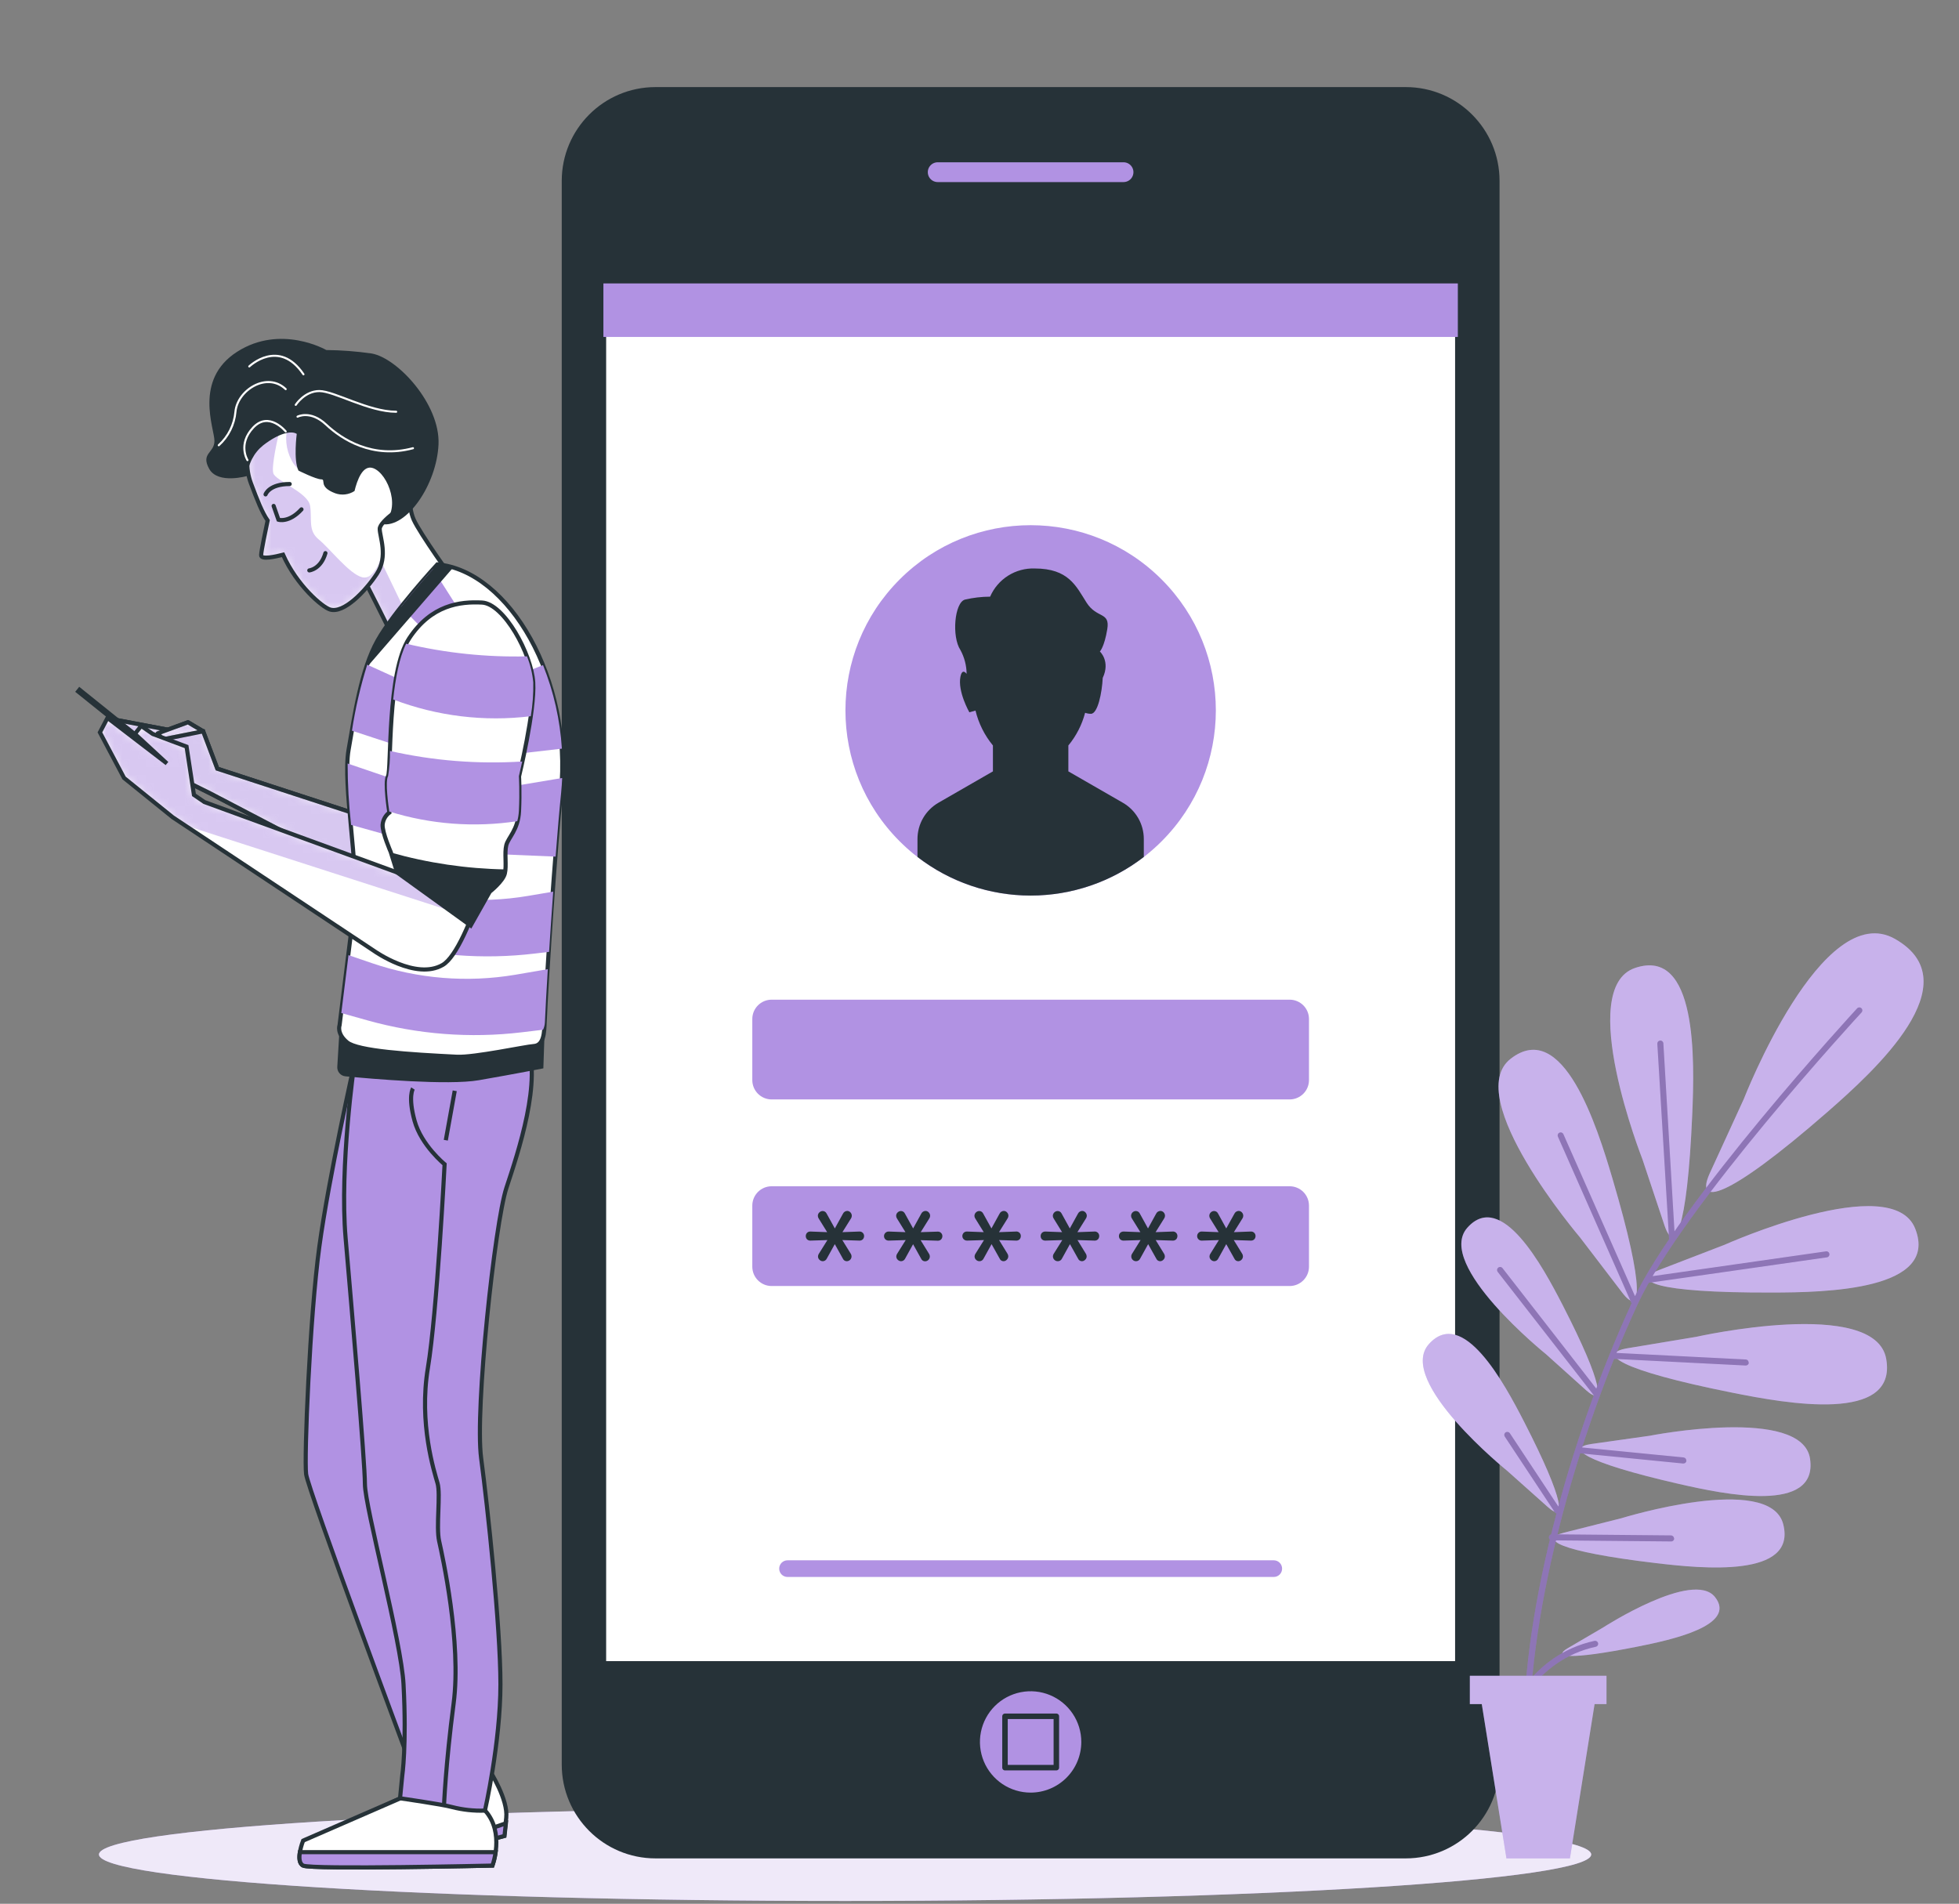 <svg width="249" height="242" viewBox="0 0 249 242" fill="none" xmlns="http://www.w3.org/2000/svg">
<rect x="0" y="0" width="249" height="242" fill="#808080" stroke="none"/>
<path d="M107.414 241.641C159.791 241.641 202.251 238.996 202.251 235.733C202.251 232.47 159.791 229.825 107.414 229.825C55.037 229.825 12.577 232.47 12.577 235.733C12.577 238.996 55.037 241.641 107.414 241.641Z" fill="#B192E3"/>
<path opacity="0.8" d="M107.414 241.641C159.791 241.641 202.251 238.996 202.251 235.733C202.251 232.47 159.791 229.825 107.414 229.825C55.037 229.825 12.577 232.47 12.577 235.733C12.577 238.996 55.037 241.641 107.414 241.641Z" fill="white"/>
<path d="M178.68 11.07H83.321C76.738 11.07 71.401 16.407 71.401 22.991V224.309C71.401 230.893 76.738 236.23 83.321 236.23H178.68C185.264 236.23 190.601 230.893 190.601 224.309V22.991C190.601 16.407 185.264 11.07 178.68 11.07Z" fill="#263238"/>
<path d="M185.3 35.795H76.695V211.505H185.3V35.795Z" fill="white" stroke="#263238" stroke-width="0.699" stroke-miterlimit="10"/>
<path d="M147.646 106.945C156.839 97.752 156.839 82.847 147.646 73.654C138.453 64.461 123.548 64.461 114.355 73.654C105.162 82.847 105.162 97.752 114.355 106.945C123.548 116.138 138.453 116.138 147.646 106.945Z" fill="#B192E3"/>
<path d="M161.906 200.456H100.101C99.962 200.457 99.824 200.43 99.695 200.377C99.567 200.325 99.45 200.247 99.351 200.149C99.252 200.051 99.174 199.934 99.121 199.806C99.067 199.678 99.04 199.54 99.04 199.401C99.039 199.261 99.066 199.123 99.119 198.994C99.172 198.864 99.25 198.747 99.349 198.648C99.447 198.55 99.565 198.472 99.694 198.419C99.823 198.365 99.961 198.339 100.101 198.339H161.906C162.046 198.339 162.183 198.367 162.312 198.42C162.44 198.474 162.557 198.552 162.655 198.651C162.753 198.749 162.83 198.866 162.883 198.995C162.936 199.124 162.963 199.262 162.962 199.401C162.962 199.681 162.851 199.949 162.653 200.147C162.455 200.345 162.186 200.456 161.906 200.456Z" fill="#B192E3"/>
<path d="M163.919 127.074H98.082C96.724 127.074 95.622 128.175 95.622 129.534V137.295C95.622 138.653 96.724 139.755 98.082 139.755H163.919C165.278 139.755 166.379 138.653 166.379 137.295V129.534C166.379 128.175 165.278 127.074 163.919 127.074Z" fill="#B192E3"/>
<path d="M163.919 150.792H98.082C96.724 150.792 95.622 151.893 95.622 153.252V161.013C95.622 162.372 96.724 163.473 98.082 163.473H163.919C165.278 163.473 166.379 162.372 166.379 161.013V153.252C166.379 151.893 165.278 150.792 163.919 150.792Z" fill="#B192E3"/>
<path d="M142.722 102.042L135.795 98.054V94.76C136.798 93.546 137.525 92.129 137.924 90.606C138.163 90.691 138.414 90.734 138.666 90.735C139.525 90.735 140.071 88.072 140.163 86.171C141.163 84.054 139.801 82.815 139.801 82.815C139.801 82.815 140.366 82.25 140.74 79.986C141.114 77.722 139.421 78.667 138.102 76.594C136.783 74.52 135.838 72.262 131.507 72.262C130.313 72.223 129.136 72.544 128.127 73.183C127.118 73.822 126.325 74.749 125.85 75.845C124.772 75.849 123.698 75.975 122.648 76.219C121.322 76.594 120.948 80.931 122.077 82.63C122.582 83.559 122.852 84.598 122.862 85.655C122.562 85.287 122.249 85.189 122.077 86.023C121.703 87.907 123.212 90.545 123.212 90.545L123.991 90.324C124.384 91.951 125.141 93.468 126.206 94.76V98.054L119.279 102.042C118.471 102.509 117.799 103.181 117.331 103.989C116.864 104.798 116.618 105.716 116.617 106.65V108.932C120.736 112.114 125.795 113.841 131.001 113.841C136.206 113.841 141.265 112.114 145.384 108.932V106.65C145.385 105.715 145.139 104.797 144.672 103.988C144.204 103.18 143.532 102.508 142.722 102.042Z" fill="#263238"/>
<path d="M104.586 160.32C104.427 160.318 104.275 160.254 104.162 160.142C104.102 160.088 104.054 160.022 104.021 159.948C103.988 159.874 103.972 159.794 103.972 159.713C103.974 159.602 104.006 159.494 104.064 159.4L105.169 157.633L103.015 157.7C102.934 157.705 102.853 157.693 102.777 157.665C102.7 157.636 102.631 157.592 102.573 157.535C102.473 157.422 102.418 157.277 102.418 157.127C102.418 156.976 102.473 156.831 102.573 156.719C102.63 156.659 102.699 156.613 102.775 156.583C102.852 156.554 102.933 156.541 103.015 156.547L105.138 156.627L104.046 154.866C103.986 154.77 103.955 154.66 103.954 154.547C103.953 154.466 103.97 154.386 104.003 154.312C104.036 154.237 104.084 154.171 104.144 154.117C104.257 154.005 104.409 153.942 104.567 153.939C104.672 153.94 104.774 153.97 104.862 154.027C104.95 154.083 105.02 154.164 105.064 154.258L106.113 156.154L107.15 154.271C107.199 154.17 107.275 154.085 107.369 154.024C107.463 153.964 107.572 153.93 107.684 153.927C107.762 153.928 107.838 153.944 107.909 153.976C107.98 154.008 108.043 154.054 108.095 154.111C108.208 154.228 108.269 154.385 108.267 154.547C108.267 154.652 108.239 154.756 108.187 154.847L107.077 156.627L109.23 156.547C109.312 156.541 109.394 156.554 109.47 156.583C109.546 156.613 109.615 156.659 109.672 156.719C109.776 156.827 109.834 156.973 109.831 157.124C109.831 157.276 109.774 157.422 109.672 157.535C109.614 157.592 109.545 157.636 109.469 157.665C109.393 157.693 109.311 157.705 109.23 157.7L107.064 157.633L108.144 159.381C108.205 159.479 108.237 159.592 108.236 159.706C108.236 159.869 108.172 160.025 108.057 160.14C107.941 160.255 107.785 160.32 107.623 160.32C107.517 160.319 107.415 160.286 107.328 160.228C107.241 160.169 107.173 160.086 107.132 159.989L106.107 158.148L105.089 159.989C105.044 160.085 104.973 160.167 104.884 160.225C104.795 160.284 104.692 160.316 104.586 160.32Z" fill="#263238"/>
<path d="M114.537 160.32C114.378 160.318 114.226 160.254 114.114 160.142C114.053 160.088 114.005 160.022 113.972 159.948C113.94 159.874 113.923 159.794 113.923 159.713C113.925 159.602 113.957 159.494 114.015 159.4L115.12 157.633L112.972 157.7C112.891 157.704 112.809 157.691 112.732 157.663C112.655 157.634 112.584 157.591 112.525 157.535C112.443 157.451 112.389 157.344 112.369 157.229C112.349 157.113 112.364 156.995 112.412 156.888C112.461 156.782 112.54 156.692 112.64 156.631C112.74 156.57 112.856 156.541 112.972 156.547L115.089 156.627L113.997 154.866C113.938 154.77 113.906 154.66 113.905 154.547C113.904 154.466 113.921 154.386 113.954 154.312C113.987 154.237 114.035 154.171 114.095 154.117C114.208 154.005 114.36 153.942 114.519 153.939C114.623 153.94 114.725 153.97 114.813 154.027C114.901 154.083 114.971 154.164 115.016 154.258L116.065 156.154L117.101 154.271C117.151 154.17 117.226 154.085 117.32 154.024C117.415 153.964 117.523 153.93 117.635 153.927C117.713 153.927 117.79 153.943 117.861 153.975C117.931 154.007 117.995 154.053 118.046 154.111C118.103 154.168 118.148 154.236 118.179 154.311C118.209 154.386 118.225 154.466 118.224 154.547C118.222 154.653 118.192 154.756 118.138 154.847L117.028 156.627L119.187 156.559C119.268 156.554 119.349 156.566 119.425 156.596C119.5 156.626 119.568 156.672 119.623 156.731C119.728 156.839 119.785 156.985 119.783 157.136C119.782 157.288 119.725 157.434 119.623 157.547C119.566 157.604 119.498 157.648 119.423 157.677C119.348 157.705 119.268 157.717 119.187 157.712L117.016 157.645L118.095 159.394C118.156 159.491 118.188 159.604 118.187 159.719C118.187 159.881 118.123 160.037 118.008 160.153C117.893 160.268 117.737 160.332 117.574 160.332C117.469 160.331 117.366 160.299 117.279 160.24C117.192 160.181 117.124 160.098 117.083 160.001L116.058 158.16L115.04 160.001C114.993 160.095 114.922 160.174 114.833 160.23C114.744 160.287 114.642 160.318 114.537 160.32Z" fill="#263238"/>
<path d="M124.494 160.32C124.333 160.319 124.179 160.255 124.065 160.142C124.004 160.088 123.956 160.022 123.924 159.948C123.891 159.874 123.874 159.794 123.875 159.713C123.877 159.602 123.908 159.494 123.967 159.4L125.071 157.633L122.924 157.7C122.808 157.705 122.694 157.675 122.595 157.614C122.497 157.554 122.418 157.465 122.37 157.36C122.322 157.254 122.307 157.137 122.325 157.023C122.344 156.909 122.397 156.803 122.476 156.719C122.534 156.66 122.604 156.614 122.681 156.584C122.758 156.554 122.841 156.542 122.924 156.547L125.04 156.627L123.948 154.866C123.889 154.77 123.857 154.66 123.856 154.547C123.858 154.466 123.876 154.387 123.909 154.313C123.941 154.239 123.988 154.173 124.046 154.117C124.161 154.004 124.315 153.94 124.476 153.939C124.579 153.941 124.68 153.972 124.767 154.029C124.854 154.085 124.923 154.165 124.967 154.258L126.016 156.154L127.053 154.271C127.102 154.17 127.178 154.085 127.272 154.024C127.366 153.964 127.475 153.93 127.586 153.927C127.664 153.927 127.741 153.943 127.812 153.975C127.883 154.007 127.946 154.053 127.997 154.111C128.054 154.168 128.099 154.236 128.13 154.311C128.16 154.386 128.176 154.466 128.175 154.547C128.173 154.653 128.144 154.756 128.09 154.847L126.979 156.627L129.139 156.547C129.218 156.539 129.298 156.548 129.374 156.574C129.449 156.599 129.518 156.641 129.577 156.696C129.635 156.75 129.681 156.817 129.711 156.89C129.741 156.964 129.755 157.044 129.752 157.124C129.753 157.275 129.699 157.421 129.599 157.535C129.541 157.592 129.472 157.636 129.396 157.665C129.319 157.693 129.238 157.705 129.157 157.7L126.991 157.633L128.065 159.381C128.125 159.479 128.157 159.592 128.157 159.706C128.155 159.787 128.137 159.866 128.105 159.94C128.072 160.014 128.025 160.08 127.967 160.136C127.913 160.193 127.849 160.239 127.777 160.271C127.705 160.303 127.628 160.319 127.55 160.32C127.445 160.318 127.344 160.286 127.258 160.227C127.171 160.168 127.104 160.085 127.065 159.989L126.034 158.148L125.016 159.989C124.97 160.088 124.896 160.172 124.804 160.231C124.711 160.29 124.604 160.321 124.494 160.32Z" fill="#263238"/>
<path d="M134.446 160.32C134.285 160.319 134.13 160.255 134.016 160.142C133.9 160.029 133.834 159.874 133.832 159.713C133.83 159.602 133.86 159.494 133.918 159.4L135.022 157.633L132.875 157.7C132.793 157.704 132.711 157.691 132.634 157.663C132.557 157.634 132.487 157.591 132.427 157.535C132.327 157.422 132.272 157.277 132.272 157.127C132.272 156.976 132.327 156.831 132.427 156.719C132.486 156.661 132.557 156.617 132.633 156.587C132.71 156.558 132.793 156.544 132.875 156.547L134.998 156.627L133.912 154.866C133.852 154.77 133.82 154.66 133.82 154.547C133.822 154.466 133.839 154.387 133.872 154.313C133.905 154.239 133.952 154.173 134.01 154.117C134.124 154.004 134.278 153.94 134.439 153.939C134.544 153.94 134.646 153.97 134.734 154.027C134.822 154.083 134.892 154.164 134.936 154.258L135.979 156.154L137.016 154.271C137.065 154.17 137.141 154.085 137.235 154.024C137.329 153.964 137.438 153.93 137.55 153.927C137.628 153.927 137.704 153.943 137.775 153.975C137.846 154.007 137.909 154.053 137.961 154.111C138.018 154.168 138.063 154.236 138.093 154.311C138.124 154.386 138.139 154.466 138.139 154.547C138.137 154.653 138.107 154.756 138.053 154.847L136.943 156.627L139.102 156.547C139.181 156.539 139.262 156.548 139.337 156.574C139.413 156.599 139.482 156.641 139.54 156.696C139.598 156.75 139.644 156.817 139.674 156.89C139.705 156.964 139.719 157.044 139.716 157.124C139.717 157.275 139.662 157.421 139.562 157.535C139.504 157.592 139.435 157.636 139.359 157.665C139.283 157.693 139.202 157.705 139.12 157.7L136.955 157.633L138.028 159.381C138.089 159.479 138.121 159.592 138.12 159.706C138.121 159.787 138.104 159.868 138.072 159.942C138.039 160.016 137.991 160.082 137.93 160.136C137.877 160.193 137.812 160.239 137.741 160.271C137.669 160.303 137.591 160.319 137.513 160.32C137.409 160.318 137.307 160.286 137.221 160.227C137.135 160.168 137.068 160.085 137.028 159.989L135.998 158.148L134.979 159.989C134.932 160.09 134.857 160.175 134.762 160.234C134.667 160.293 134.557 160.323 134.446 160.32Z" fill="#263238"/>
<path d="M144.397 160.32C144.236 160.319 144.082 160.255 143.967 160.142C143.872 160.046 143.812 159.921 143.795 159.786C143.778 159.652 143.807 159.516 143.875 159.4L144.973 157.633L142.826 157.7C142.744 157.704 142.662 157.691 142.585 157.663C142.509 157.634 142.438 157.591 142.378 157.535C142.278 157.422 142.223 157.277 142.223 157.127C142.223 156.976 142.278 156.831 142.378 156.719C142.438 156.661 142.508 156.617 142.585 156.587C142.662 156.558 142.744 156.544 142.826 156.547L144.949 156.627L143.857 154.866C143.797 154.77 143.766 154.66 143.765 154.547C143.767 154.385 143.833 154.231 143.949 154.117C144.063 154.004 144.217 153.94 144.378 153.939C144.483 153.94 144.585 153.97 144.673 154.027C144.761 154.083 144.831 154.164 144.875 154.258L145.918 156.154L146.955 154.271C147.004 154.17 147.08 154.085 147.174 154.024C147.268 153.964 147.377 153.93 147.489 153.927C147.567 153.927 147.645 153.943 147.717 153.975C147.789 154.006 147.853 154.053 147.906 154.111C148.019 154.228 148.08 154.385 148.078 154.547C148.076 154.653 148.046 154.756 147.992 154.847L146.881 156.627L149.041 156.547C149.12 156.539 149.201 156.548 149.276 156.574C149.352 156.599 149.421 156.641 149.479 156.696C149.537 156.75 149.583 156.817 149.613 156.891C149.643 156.964 149.658 157.044 149.655 157.124C149.656 157.275 149.601 157.421 149.501 157.535C149.443 157.592 149.374 157.636 149.298 157.665C149.222 157.693 149.141 157.705 149.059 157.7L146.894 157.633L147.967 159.381C148.028 159.479 148.06 159.592 148.059 159.706C148.06 159.787 148.043 159.868 148.011 159.942C147.978 160.016 147.93 160.082 147.869 160.136C147.816 160.193 147.751 160.239 147.68 160.271C147.608 160.303 147.53 160.319 147.452 160.32C147.348 160.318 147.246 160.286 147.16 160.227C147.074 160.168 147.007 160.085 146.967 159.989L145.937 158.148L144.918 159.989C144.872 160.088 144.799 160.172 144.706 160.231C144.614 160.29 144.506 160.321 144.397 160.32Z" fill="#263238"/>
<path d="M154.348 160.32C154.189 160.318 154.037 160.254 153.925 160.142C153.864 160.088 153.816 160.022 153.783 159.948C153.75 159.874 153.734 159.794 153.734 159.713C153.736 159.602 153.768 159.494 153.826 159.4L154.925 157.633L152.777 157.7C152.698 157.706 152.619 157.696 152.544 157.669C152.47 157.643 152.401 157.601 152.344 157.547C152.286 157.493 152.24 157.427 152.209 157.354C152.178 157.281 152.163 157.203 152.164 157.124C152.163 157.048 152.178 156.974 152.206 156.905C152.235 156.835 152.277 156.772 152.329 156.719C152.386 156.659 152.455 156.613 152.531 156.583C152.608 156.554 152.689 156.541 152.771 156.547L154.894 156.627L153.802 154.866C153.742 154.77 153.711 154.66 153.71 154.547C153.712 154.385 153.778 154.231 153.894 154.117C154.008 154.004 154.162 153.94 154.323 153.939C154.428 153.94 154.53 153.97 154.618 154.027C154.706 154.083 154.776 154.164 154.82 154.258L155.863 156.154L156.906 154.271C156.955 154.171 157.03 154.087 157.123 154.026C157.216 153.966 157.323 153.931 157.434 153.927C157.512 153.927 157.59 153.943 157.662 153.975C157.734 154.006 157.798 154.053 157.851 154.111C157.964 154.228 158.025 154.385 158.023 154.547C158.023 154.652 157.995 154.756 157.943 154.847L156.833 156.627L158.986 156.547C159.068 156.541 159.15 156.554 159.226 156.583C159.302 156.613 159.371 156.659 159.428 156.719C159.532 156.827 159.59 156.973 159.587 157.124C159.587 157.276 159.53 157.422 159.428 157.535C159.37 157.592 159.301 157.636 159.225 157.665C159.149 157.693 159.067 157.705 158.986 157.7L156.82 157.633L157.894 159.381C157.955 159.479 157.986 159.592 157.986 159.706C157.984 159.868 157.918 160.023 157.802 160.136C157.69 160.25 157.538 160.316 157.379 160.32C157.274 160.318 157.173 160.286 157.087 160.227C157.001 160.168 156.934 160.085 156.894 159.989L155.863 158.148L154.845 159.989C154.801 160.084 154.731 160.166 154.643 160.225C154.555 160.283 154.453 160.316 154.348 160.32Z" fill="#263238"/>
<g style="mix-blend-mode:multiply">
<path d="M185.3 36.028H76.695V42.832H185.3V36.028Z" fill="#B192E3"/>
</g>
<path d="M142.808 23.494H119.187C118.761 23.494 118.352 23.325 118.051 23.023C117.749 22.722 117.58 22.313 117.58 21.886C117.58 21.46 117.749 21.051 118.051 20.75C118.352 20.448 118.761 20.279 119.187 20.279H142.808C143.234 20.279 143.643 20.448 143.944 20.75C144.246 21.051 144.415 21.46 144.415 21.886C144.415 22.313 144.246 22.722 143.944 23.023C143.643 23.325 143.234 23.494 142.808 23.494Z" fill="#B192E3" stroke="#263238" stroke-width="0.699" stroke-linecap="round" stroke-linejoin="round"/>
<path d="M137.439 221.432C137.441 220.157 137.064 218.911 136.356 217.851C135.649 216.791 134.643 215.964 133.466 215.476C132.288 214.987 130.992 214.859 129.742 215.108C128.492 215.356 127.344 215.97 126.442 216.871C125.541 217.772 124.928 218.921 124.679 220.171C124.431 221.421 124.559 222.717 125.047 223.894C125.536 225.071 126.362 226.077 127.422 226.785C128.483 227.492 129.729 227.869 131.004 227.868C132.71 227.866 134.346 227.188 135.553 225.981C136.759 224.775 137.438 223.138 137.439 221.432Z" fill="#B192E3"/>
<path d="M134.268 218.168H127.74V224.696H134.268V218.168Z" fill="#B192E3" stroke="#263238" stroke-width="0.699" stroke-linecap="round" stroke-linejoin="round"/>
<path d="M208.761 147.356C208.761 147.356 200.208 125.626 207.822 123.043C215.748 120.349 215.399 134.699 215.092 141.694C214.448 156.639 212.797 159.418 211.564 155.768L208.761 147.356ZM206.19 164.308C208.54 167.375 209.202 164.197 204.963 149.847C202.975 143.098 198.656 129.448 192.03 134.571C185.668 139.479 200.809 157.271 200.809 157.271L206.19 164.308ZM201.65 176.762C203.889 178.75 203.932 176.241 198.613 165.878C196.116 161.025 190.834 151.203 186.508 156.062C182.355 160.749 196.509 172.142 196.509 172.142L201.65 176.762ZM196.742 191.572C198.981 193.566 199.024 191.051 193.705 180.695C191.208 175.842 185.926 166.013 181.6 170.878C177.471 175.578 191.582 186.971 191.582 186.971L196.742 191.572ZM210.914 161.424C207.331 162.823 210.178 164.345 225.141 164.302C232.16 164.302 246.492 163.983 243.436 156.185C240.51 148.694 219.196 158.234 219.196 158.234L210.914 161.424ZM206.834 171.388C203.043 172.044 205.533 174.106 220.209 177.038C227.086 178.419 241.191 180.965 239.749 172.744C238.369 164.817 215.583 169.934 215.583 169.934L206.834 171.388ZM202.27 183.554C199.042 184.02 201.104 185.818 213.442 188.64C219.227 189.965 231.099 192.45 230.068 185.437C229.086 178.688 209.699 182.505 209.699 182.505L202.27 183.554ZM198.803 194.824C195.644 195.628 197.883 197.198 210.46 198.695C216.35 199.395 228.418 200.609 226.657 193.744C224.957 187.155 206.086 192.99 206.086 192.99L198.803 194.824ZM217.295 149.197C215.454 153.32 219.276 152.694 232.27 141.356C238.356 136.037 250.565 124.908 240.896 119.368C231.614 114.042 221.632 139.736 221.632 139.736L217.295 149.197ZM199.282 209.505C197.337 210.64 199.245 211.082 208.165 209.303C212.35 208.475 220.859 206.634 217.982 203.002C215.196 199.505 203.785 206.867 203.785 206.867L199.282 209.505Z" fill="#B192E3"/>
<path opacity="0.3" d="M208.761 147.356C208.761 147.356 200.208 125.626 207.822 123.043C215.748 120.349 215.399 134.699 215.092 141.694C214.448 156.639 212.797 159.418 211.564 155.768L208.761 147.356ZM206.19 164.308C208.54 167.375 209.202 164.197 204.963 149.847C202.975 143.098 198.656 129.448 192.03 134.571C185.668 139.479 200.809 157.271 200.809 157.271L206.19 164.308ZM201.65 176.762C203.889 178.75 203.932 176.241 198.613 165.878C196.116 161.025 190.834 151.203 186.508 156.062C182.355 160.749 196.509 172.142 196.509 172.142L201.65 176.762ZM196.742 191.572C198.981 193.566 199.024 191.051 193.705 180.695C191.208 175.842 185.926 166.013 181.6 170.878C177.471 175.578 191.582 186.971 191.582 186.971L196.742 191.572ZM210.914 161.424C207.331 162.823 210.178 164.345 225.141 164.302C232.16 164.302 246.492 163.983 243.436 156.185C240.51 148.694 219.196 158.234 219.196 158.234L210.914 161.424ZM206.834 171.388C203.043 172.044 205.533 174.106 220.209 177.038C227.086 178.419 241.191 180.965 239.749 172.744C238.369 164.817 215.583 169.934 215.583 169.934L206.834 171.388ZM202.27 183.554C199.042 184.02 201.104 185.818 213.442 188.64C219.227 189.965 231.099 192.45 230.068 185.437C229.086 178.688 209.699 182.505 209.699 182.505L202.27 183.554ZM198.803 194.824C195.644 195.628 197.883 197.198 210.46 198.695C216.35 199.395 228.418 200.609 226.657 193.744C224.957 187.155 206.086 192.99 206.086 192.99L198.803 194.824ZM217.295 149.197C215.454 153.32 219.276 152.694 232.27 141.356C238.356 136.037 250.565 124.908 240.896 119.368C231.614 114.042 221.632 139.736 221.632 139.736L217.295 149.197ZM199.282 209.505C197.337 210.64 199.245 211.082 208.165 209.303C212.35 208.475 220.859 206.634 217.982 203.002C215.196 199.505 203.785 206.867 203.785 206.867L199.282 209.505Z" fill="white"/>
<path d="M212.534 157.473L211.043 132.669L212.534 157.473ZM207.816 165.657L198.392 144.326L207.816 165.657ZM232.135 159.455L209.552 162.694L232.135 159.455ZM202.932 177.155L190.705 161.467L202.932 177.155ZM205.079 172.345L221.927 173.191L205.079 172.345ZM201.092 184.376L213.975 185.652L201.092 184.376ZM197.981 192.02L191.582 182.394L197.981 192.02ZM197.245 195.419L212.393 195.56L197.245 195.419ZM194.177 223.837C194.279 223.829 194.373 223.782 194.44 223.705C194.506 223.628 194.54 223.528 194.533 223.426C193.57 208.959 199.165 185.265 208.141 165.817C213.877 153.387 236.363 128.957 236.602 128.712C236.674 128.639 236.715 128.541 236.715 128.439C236.715 128.336 236.674 128.238 236.602 128.166C236.567 128.13 236.524 128.102 236.478 128.082C236.432 128.063 236.382 128.053 236.332 128.053C236.282 128.053 236.232 128.063 236.186 128.082C236.139 128.102 236.097 128.13 236.062 128.166C235.835 128.411 213.258 152.933 207.472 165.473C198.331 185.394 192.809 208.659 193.791 223.475C193.798 223.573 193.842 223.664 193.914 223.731C193.985 223.798 194.079 223.836 194.177 223.837ZM212.528 157.854C212.629 157.847 212.724 157.801 212.792 157.725C212.859 157.65 212.895 157.55 212.89 157.449L211.423 132.632C211.421 132.581 211.409 132.532 211.387 132.486C211.365 132.441 211.334 132.4 211.297 132.366C211.259 132.332 211.215 132.306 211.167 132.29C211.119 132.273 211.069 132.267 211.018 132.27C210.917 132.276 210.822 132.322 210.754 132.398C210.686 132.474 210.651 132.573 210.656 132.675L212.147 157.479C212.152 157.577 212.194 157.669 212.265 157.736C212.336 157.804 212.43 157.841 212.528 157.841V157.854ZM207.951 166.007C208.043 165.966 208.115 165.89 208.151 165.796C208.188 165.702 208.186 165.597 208.147 165.504L198.717 144.172C198.677 144.079 198.601 144.007 198.506 143.97C198.412 143.933 198.307 143.935 198.214 143.976C198.122 144.017 198.049 144.092 198.012 144.187C197.975 144.281 197.977 144.386 198.018 144.479L207.442 165.811C207.471 165.879 207.52 165.938 207.582 165.979C207.644 166.02 207.717 166.043 207.791 166.044C207.855 166.047 207.918 166.035 207.975 166.007H207.951ZM209.583 163.062L232.154 159.835C232.208 159.834 232.262 159.821 232.311 159.798C232.361 159.775 232.404 159.741 232.44 159.7C232.475 159.658 232.501 159.61 232.517 159.558C232.532 159.505 232.536 159.45 232.529 159.396C232.521 159.342 232.503 159.29 232.474 159.244C232.445 159.198 232.407 159.158 232.361 159.128C232.316 159.098 232.265 159.077 232.211 159.068C232.157 159.059 232.102 159.061 232.05 159.074L209.478 162.302C209.378 162.308 209.283 162.354 209.217 162.43C209.15 162.506 209.116 162.606 209.123 162.706C209.129 162.807 209.175 162.901 209.251 162.968C209.327 163.035 209.427 163.069 209.527 163.062H209.583ZM203.147 177.461C203.227 177.399 203.279 177.307 203.292 177.205C203.304 177.104 203.277 177.002 203.214 176.922L190.981 161.203C190.918 161.122 190.826 161.069 190.724 161.056C190.622 161.042 190.519 161.07 190.438 161.133C190.357 161.195 190.303 161.288 190.29 161.39C190.277 161.491 190.305 161.594 190.367 161.676L202.625 177.419C202.661 177.464 202.707 177.501 202.759 177.527C202.811 177.553 202.868 177.566 202.926 177.566C203.018 177.561 203.105 177.524 203.171 177.461H203.147ZM222.264 173.21C222.267 173.108 222.231 173.01 222.162 172.935C222.093 172.86 221.997 172.816 221.896 172.811L205.079 171.958C204.985 171.965 204.896 172.006 204.83 172.073C204.764 172.141 204.724 172.231 204.72 172.325C204.715 172.42 204.746 172.513 204.805 172.587C204.865 172.66 204.949 172.71 205.043 172.725L221.89 173.578C221.991 173.581 222.09 173.545 222.165 173.476C222.239 173.407 222.284 173.311 222.289 173.21H222.264ZM214.331 185.689C214.337 185.638 214.333 185.587 214.319 185.538C214.305 185.489 214.281 185.444 214.249 185.405C214.217 185.365 214.177 185.332 214.132 185.309C214.088 185.285 214.038 185.27 213.988 185.265L201.104 183.995C201.054 183.99 201.003 183.995 200.955 184.01C200.907 184.024 200.862 184.048 200.824 184.08C200.785 184.112 200.753 184.151 200.729 184.196C200.706 184.24 200.691 184.289 200.687 184.339C200.678 184.44 200.709 184.54 200.773 184.618C200.838 184.696 200.93 184.745 201.03 184.756L213.914 186.032H213.951C214.05 186.039 214.148 186.007 214.223 185.943C214.299 185.879 214.346 185.787 214.356 185.689H214.331ZM198.165 192.339C198.25 192.283 198.31 192.195 198.33 192.095C198.351 191.995 198.331 191.891 198.276 191.805L191.907 182.179C191.849 182.096 191.761 182.039 191.661 182.02C191.562 182 191.459 182.02 191.374 182.075C191.288 182.131 191.229 182.219 191.208 182.319C191.188 182.419 191.207 182.523 191.263 182.609L197.631 192.235C197.668 192.288 197.716 192.331 197.773 192.361C197.83 192.39 197.893 192.406 197.957 192.407C198.04 192.411 198.122 192.387 198.19 192.339H198.165ZM212.779 195.56C212.778 195.459 212.737 195.363 212.666 195.291C212.596 195.219 212.5 195.177 212.399 195.174L197.251 195.033C197.15 195.033 197.053 195.073 196.982 195.144C196.911 195.215 196.871 195.312 196.871 195.413C196.869 195.464 196.878 195.514 196.896 195.561C196.915 195.609 196.942 195.652 196.978 195.688C197.014 195.724 197.056 195.752 197.103 195.772C197.15 195.791 197.2 195.8 197.251 195.799L212.399 195.941C212.45 195.943 212.502 195.935 212.551 195.917C212.599 195.899 212.644 195.872 212.682 195.836C212.72 195.801 212.75 195.758 212.771 195.711C212.792 195.663 212.803 195.612 212.804 195.56H212.779ZM192.453 218.211C192.484 218.144 195.067 211.027 202.834 209.327C202.934 209.305 203.021 209.245 203.076 209.158C203.132 209.072 203.15 208.967 203.129 208.867C203.104 208.769 203.042 208.684 202.956 208.631C202.871 208.577 202.767 208.558 202.668 208.579C194.478 210.37 191.76 217.886 191.729 217.96C191.698 218.056 191.705 218.162 191.75 218.253C191.794 218.345 191.873 218.416 191.969 218.45H192.091C192.173 218.457 192.255 218.438 192.324 218.395C192.394 218.352 192.448 218.287 192.478 218.211H192.453ZM194.177 223.837C194.279 223.829 194.373 223.782 194.44 223.705C194.506 223.628 194.54 223.528 194.533 223.426C193.57 208.959 199.165 185.265 208.141 165.817C213.877 153.387 236.363 128.957 236.602 128.712C236.674 128.639 236.715 128.541 236.715 128.439C236.715 128.336 236.674 128.238 236.602 128.166C236.567 128.13 236.524 128.102 236.478 128.082C236.432 128.063 236.382 128.053 236.332 128.053C236.282 128.053 236.232 128.063 236.186 128.082C236.139 128.102 236.097 128.13 236.062 128.166C235.835 128.411 213.258 152.933 207.472 165.473C198.331 185.394 192.809 208.659 193.791 223.475C193.798 223.573 193.842 223.664 193.914 223.731C193.985 223.798 194.079 223.836 194.177 223.837ZM212.528 157.854C212.629 157.847 212.724 157.801 212.792 157.725C212.859 157.65 212.895 157.55 212.89 157.449L211.423 132.632C211.421 132.581 211.409 132.532 211.387 132.486C211.365 132.441 211.334 132.4 211.297 132.366C211.259 132.332 211.215 132.306 211.167 132.29C211.119 132.273 211.069 132.267 211.018 132.27C210.917 132.276 210.822 132.322 210.754 132.398C210.686 132.474 210.651 132.573 210.656 132.675L212.147 157.479C212.152 157.577 212.194 157.669 212.265 157.736C212.336 157.804 212.43 157.841 212.528 157.841V157.854ZM207.951 166.007C208.043 165.966 208.115 165.89 208.151 165.796C208.188 165.702 208.186 165.597 208.147 165.504L198.717 144.172C198.677 144.079 198.601 144.007 198.506 143.97C198.412 143.933 198.307 143.935 198.214 143.976C198.122 144.017 198.049 144.092 198.012 144.187C197.975 144.281 197.977 144.386 198.018 144.479L207.442 165.811C207.471 165.879 207.52 165.938 207.582 165.979C207.644 166.02 207.717 166.043 207.791 166.044C207.855 166.047 207.918 166.035 207.975 166.007H207.951ZM209.583 163.062L232.154 159.835C232.208 159.834 232.262 159.821 232.311 159.798C232.361 159.775 232.404 159.741 232.44 159.7C232.475 159.658 232.501 159.61 232.517 159.558C232.532 159.505 232.536 159.45 232.529 159.396C232.521 159.342 232.503 159.29 232.474 159.244C232.445 159.198 232.407 159.158 232.361 159.128C232.316 159.098 232.265 159.077 232.211 159.068C232.157 159.059 232.102 159.061 232.05 159.074L209.478 162.302C209.378 162.308 209.283 162.354 209.217 162.43C209.15 162.506 209.116 162.606 209.123 162.706C209.129 162.807 209.175 162.901 209.251 162.968C209.327 163.035 209.427 163.069 209.527 163.062H209.583ZM203.147 177.461C203.227 177.399 203.279 177.307 203.292 177.205C203.304 177.104 203.277 177.002 203.214 176.922L190.981 161.203C190.95 161.163 190.911 161.129 190.867 161.104C190.823 161.079 190.774 161.062 190.724 161.056C190.674 161.049 190.622 161.053 190.573 161.066C190.524 161.079 190.478 161.102 190.438 161.133C190.398 161.164 190.364 161.202 190.339 161.247C190.313 161.291 190.297 161.339 190.29 161.39C190.284 161.44 190.287 161.491 190.3 161.54C190.314 161.589 190.336 161.635 190.367 161.676L202.625 177.419C202.661 177.464 202.707 177.501 202.759 177.527C202.811 177.553 202.868 177.566 202.926 177.566C203.018 177.561 203.105 177.524 203.171 177.461H203.147ZM222.264 173.21C222.267 173.108 222.231 173.01 222.162 172.935C222.093 172.86 221.997 172.816 221.896 172.811L205.079 171.958C204.985 171.965 204.896 172.006 204.83 172.073C204.764 172.141 204.724 172.231 204.72 172.325C204.715 172.42 204.746 172.513 204.805 172.587C204.865 172.66 204.949 172.71 205.043 172.725L221.89 173.578C221.991 173.581 222.09 173.545 222.165 173.476C222.239 173.407 222.284 173.311 222.289 173.21H222.264ZM214.331 185.689C214.337 185.638 214.333 185.587 214.319 185.538C214.305 185.489 214.281 185.444 214.249 185.405C214.217 185.365 214.177 185.332 214.132 185.309C214.088 185.285 214.038 185.27 213.988 185.265L201.104 183.995C201.054 183.99 201.003 183.995 200.955 184.01C200.907 184.024 200.862 184.048 200.824 184.08C200.785 184.112 200.753 184.151 200.729 184.196C200.706 184.24 200.691 184.289 200.687 184.339C200.678 184.44 200.709 184.54 200.773 184.618C200.838 184.696 200.93 184.745 201.03 184.756L213.914 186.032H213.951C214.05 186.039 214.148 186.007 214.223 185.943C214.299 185.879 214.346 185.787 214.356 185.689H214.331ZM198.165 192.339C198.25 192.283 198.31 192.195 198.33 192.095C198.351 191.995 198.331 191.891 198.276 191.805L191.907 182.179C191.849 182.096 191.761 182.039 191.661 182.02C191.562 182 191.459 182.02 191.374 182.075C191.288 182.131 191.229 182.219 191.208 182.319C191.188 182.419 191.207 182.523 191.263 182.609L197.631 192.235C197.668 192.288 197.716 192.331 197.773 192.361C197.83 192.39 197.893 192.406 197.957 192.407C198.04 192.411 198.122 192.387 198.19 192.339H198.165ZM212.779 195.56C212.778 195.459 212.737 195.363 212.666 195.291C212.596 195.219 212.5 195.177 212.399 195.174L197.251 195.033C197.15 195.033 197.053 195.073 196.982 195.144C196.911 195.215 196.871 195.312 196.871 195.413C196.869 195.464 196.878 195.514 196.896 195.561C196.915 195.609 196.942 195.652 196.978 195.688C197.014 195.724 197.056 195.752 197.103 195.772C197.15 195.791 197.2 195.8 197.251 195.799L212.399 195.941C212.45 195.943 212.502 195.935 212.551 195.917C212.599 195.899 212.644 195.872 212.682 195.836C212.72 195.801 212.75 195.758 212.771 195.711C212.792 195.663 212.803 195.612 212.804 195.56H212.779ZM192.453 218.211C192.484 218.144 195.067 211.027 202.834 209.327C202.934 209.305 203.021 209.245 203.076 209.158C203.132 209.072 203.15 208.967 203.129 208.867C203.104 208.769 203.042 208.684 202.956 208.631C202.871 208.577 202.767 208.558 202.668 208.579C194.478 210.37 191.76 217.886 191.729 217.96C191.698 218.056 191.705 218.162 191.75 218.253C191.794 218.345 191.873 218.416 191.969 218.45H192.091C192.173 218.457 192.255 218.438 192.324 218.395C192.394 218.352 192.448 218.287 192.478 218.211H192.453Z" fill="#B192E3"/>
<path opacity="0.2" d="M212.534 157.473L211.043 132.669L212.534 157.473ZM207.816 165.657L198.392 144.326L207.816 165.657ZM232.135 159.455L209.552 162.694L232.135 159.455ZM202.932 177.155L190.705 161.467L202.932 177.155ZM205.079 172.345L221.927 173.191L205.079 172.345ZM201.092 184.376L213.975 185.652L201.092 184.376ZM197.981 192.02L191.582 182.394L197.981 192.02ZM197.245 195.419L212.393 195.56L197.245 195.419ZM194.177 223.837C194.279 223.829 194.373 223.782 194.44 223.705C194.506 223.628 194.54 223.528 194.533 223.426C193.57 208.959 199.165 185.265 208.141 165.817C213.877 153.387 236.363 128.957 236.602 128.712C236.674 128.639 236.715 128.541 236.715 128.439C236.715 128.336 236.674 128.238 236.602 128.166C236.567 128.13 236.524 128.102 236.478 128.082C236.432 128.063 236.382 128.053 236.332 128.053C236.282 128.053 236.232 128.063 236.186 128.082C236.139 128.102 236.097 128.13 236.062 128.166C235.835 128.411 213.258 152.933 207.472 165.473C198.331 185.394 192.809 208.659 193.791 223.475C193.798 223.573 193.842 223.664 193.914 223.731C193.985 223.798 194.079 223.836 194.177 223.837ZM212.528 157.854C212.629 157.847 212.724 157.801 212.792 157.725C212.859 157.65 212.895 157.55 212.89 157.449L211.423 132.632C211.421 132.581 211.409 132.532 211.387 132.486C211.365 132.441 211.334 132.4 211.297 132.366C211.259 132.332 211.215 132.306 211.167 132.29C211.119 132.273 211.069 132.267 211.018 132.27C210.917 132.276 210.822 132.322 210.754 132.398C210.686 132.474 210.651 132.573 210.656 132.675L212.147 157.479C212.152 157.577 212.194 157.669 212.265 157.736C212.336 157.804 212.43 157.841 212.528 157.841V157.854ZM207.951 166.007C208.043 165.966 208.115 165.89 208.151 165.796C208.188 165.702 208.186 165.597 208.147 165.504L198.717 144.172C198.677 144.079 198.601 144.007 198.506 143.97C198.412 143.933 198.307 143.935 198.214 143.976C198.122 144.017 198.049 144.092 198.012 144.187C197.975 144.281 197.977 144.386 198.018 144.479L207.442 165.811C207.471 165.879 207.52 165.938 207.582 165.979C207.644 166.02 207.717 166.043 207.791 166.044C207.855 166.047 207.918 166.035 207.975 166.007H207.951ZM209.583 163.062L232.154 159.835C232.208 159.834 232.262 159.821 232.311 159.798C232.361 159.775 232.404 159.741 232.44 159.7C232.475 159.658 232.501 159.61 232.517 159.558C232.532 159.505 232.536 159.45 232.529 159.396C232.521 159.342 232.503 159.29 232.474 159.244C232.445 159.198 232.407 159.158 232.361 159.128C232.316 159.098 232.265 159.077 232.211 159.068C232.157 159.059 232.102 159.061 232.05 159.074L209.478 162.302C209.378 162.308 209.283 162.354 209.217 162.43C209.15 162.506 209.116 162.606 209.123 162.706C209.129 162.807 209.175 162.901 209.251 162.968C209.327 163.035 209.427 163.069 209.527 163.062H209.583ZM203.147 177.461C203.227 177.399 203.279 177.307 203.292 177.205C203.304 177.104 203.277 177.002 203.214 176.922L190.981 161.203C190.918 161.122 190.826 161.069 190.724 161.056C190.622 161.042 190.519 161.07 190.438 161.133C190.357 161.195 190.303 161.288 190.29 161.39C190.277 161.491 190.305 161.594 190.367 161.676L202.625 177.419C202.661 177.464 202.707 177.501 202.759 177.527C202.811 177.553 202.868 177.566 202.926 177.566C203.018 177.561 203.105 177.524 203.171 177.461H203.147ZM222.264 173.21C222.267 173.108 222.231 173.01 222.162 172.935C222.093 172.86 221.997 172.816 221.896 172.811L205.079 171.958C204.985 171.965 204.896 172.006 204.83 172.073C204.764 172.141 204.724 172.231 204.72 172.325C204.715 172.42 204.746 172.513 204.805 172.587C204.865 172.66 204.949 172.71 205.043 172.725L221.89 173.578C221.991 173.581 222.09 173.545 222.165 173.476C222.239 173.407 222.284 173.311 222.289 173.21H222.264ZM214.331 185.689C214.337 185.638 214.333 185.587 214.319 185.538C214.305 185.489 214.281 185.444 214.249 185.405C214.217 185.365 214.177 185.332 214.132 185.309C214.088 185.285 214.038 185.27 213.988 185.265L201.104 183.995C201.054 183.99 201.003 183.995 200.955 184.01C200.907 184.024 200.862 184.048 200.824 184.08C200.785 184.112 200.753 184.151 200.729 184.196C200.706 184.24 200.691 184.289 200.687 184.339C200.678 184.44 200.709 184.54 200.773 184.618C200.838 184.696 200.93 184.745 201.03 184.756L213.914 186.032H213.951C214.05 186.039 214.148 186.007 214.223 185.943C214.299 185.879 214.346 185.787 214.356 185.689H214.331ZM198.165 192.339C198.25 192.283 198.31 192.195 198.33 192.095C198.351 191.995 198.331 191.891 198.276 191.805L191.907 182.179C191.849 182.096 191.761 182.039 191.661 182.02C191.562 182 191.459 182.02 191.374 182.075C191.288 182.131 191.229 182.219 191.208 182.319C191.188 182.419 191.207 182.523 191.263 182.609L197.631 192.235C197.668 192.288 197.716 192.331 197.773 192.361C197.83 192.39 197.893 192.406 197.957 192.407C198.04 192.411 198.122 192.387 198.19 192.339H198.165ZM212.779 195.56C212.778 195.459 212.737 195.363 212.666 195.291C212.596 195.219 212.5 195.177 212.399 195.174L197.251 195.033C197.15 195.033 197.053 195.073 196.982 195.144C196.911 195.215 196.871 195.312 196.871 195.413C196.869 195.464 196.878 195.514 196.896 195.561C196.915 195.609 196.942 195.652 196.978 195.688C197.014 195.724 197.056 195.752 197.103 195.772C197.15 195.791 197.2 195.8 197.251 195.799L212.399 195.941C212.45 195.943 212.502 195.935 212.551 195.917C212.599 195.899 212.644 195.872 212.682 195.836C212.72 195.801 212.75 195.758 212.771 195.711C212.792 195.663 212.803 195.612 212.804 195.56H212.779ZM192.453 218.211C192.484 218.144 195.067 211.027 202.834 209.327C202.934 209.305 203.021 209.245 203.076 209.158C203.132 209.072 203.15 208.967 203.129 208.867C203.104 208.769 203.042 208.684 202.956 208.631C202.871 208.577 202.767 208.558 202.668 208.579C194.478 210.37 191.76 217.886 191.729 217.96C191.698 218.056 191.705 218.162 191.75 218.253C191.794 218.345 191.873 218.416 191.969 218.45H192.091C192.173 218.457 192.255 218.438 192.324 218.395C192.394 218.352 192.448 218.287 192.478 218.211H192.453ZM194.177 223.837C194.279 223.829 194.373 223.782 194.44 223.705C194.506 223.628 194.54 223.528 194.533 223.426C193.57 208.959 199.165 185.265 208.141 165.817C213.877 153.387 236.363 128.957 236.602 128.712C236.674 128.639 236.715 128.541 236.715 128.439C236.715 128.336 236.674 128.238 236.602 128.166C236.567 128.13 236.524 128.102 236.478 128.082C236.432 128.063 236.382 128.053 236.332 128.053C236.282 128.053 236.232 128.063 236.186 128.082C236.139 128.102 236.097 128.13 236.062 128.166C235.835 128.411 213.258 152.933 207.472 165.473C198.331 185.394 192.809 208.659 193.791 223.475C193.798 223.573 193.842 223.664 193.914 223.731C193.985 223.798 194.079 223.836 194.177 223.837ZM212.528 157.854C212.629 157.847 212.724 157.801 212.792 157.725C212.859 157.65 212.895 157.55 212.89 157.449L211.423 132.632C211.421 132.581 211.409 132.532 211.387 132.486C211.365 132.441 211.334 132.4 211.297 132.366C211.259 132.332 211.215 132.306 211.167 132.29C211.119 132.273 211.069 132.267 211.018 132.27C210.917 132.276 210.822 132.322 210.754 132.398C210.686 132.474 210.651 132.573 210.656 132.675L212.147 157.479C212.152 157.577 212.194 157.669 212.265 157.736C212.336 157.804 212.43 157.841 212.528 157.841V157.854ZM207.951 166.007C208.043 165.966 208.115 165.89 208.151 165.796C208.188 165.702 208.186 165.597 208.147 165.504L198.717 144.172C198.677 144.079 198.601 144.007 198.506 143.97C198.412 143.933 198.307 143.935 198.214 143.976C198.122 144.017 198.049 144.092 198.012 144.187C197.975 144.281 197.977 144.386 198.018 144.479L207.442 165.811C207.471 165.879 207.52 165.938 207.582 165.979C207.644 166.02 207.717 166.043 207.791 166.044C207.855 166.047 207.918 166.035 207.975 166.007H207.951ZM209.583 163.062L232.154 159.835C232.208 159.834 232.262 159.821 232.311 159.798C232.361 159.775 232.404 159.741 232.44 159.7C232.475 159.658 232.501 159.61 232.517 159.558C232.532 159.505 232.536 159.45 232.529 159.396C232.521 159.342 232.503 159.29 232.474 159.244C232.445 159.198 232.407 159.158 232.361 159.128C232.316 159.098 232.265 159.077 232.211 159.068C232.157 159.059 232.102 159.061 232.05 159.074L209.478 162.302C209.378 162.308 209.283 162.354 209.217 162.43C209.15 162.506 209.116 162.606 209.123 162.706C209.129 162.807 209.175 162.901 209.251 162.968C209.327 163.035 209.427 163.069 209.527 163.062H209.583ZM203.147 177.461C203.227 177.399 203.279 177.307 203.292 177.205C203.304 177.104 203.277 177.002 203.214 176.922L190.981 161.203C190.95 161.163 190.911 161.129 190.867 161.104C190.823 161.079 190.774 161.062 190.724 161.056C190.674 161.049 190.622 161.053 190.573 161.066C190.524 161.079 190.478 161.102 190.438 161.133C190.398 161.164 190.364 161.202 190.339 161.247C190.313 161.291 190.297 161.339 190.29 161.39C190.284 161.44 190.287 161.491 190.3 161.54C190.314 161.589 190.336 161.635 190.367 161.676L202.625 177.419C202.661 177.464 202.707 177.501 202.759 177.527C202.811 177.553 202.868 177.566 202.926 177.566C203.018 177.561 203.105 177.524 203.171 177.461H203.147ZM222.264 173.21C222.267 173.108 222.231 173.01 222.162 172.935C222.093 172.86 221.997 172.816 221.896 172.811L205.079 171.958C204.985 171.965 204.896 172.006 204.83 172.073C204.764 172.141 204.724 172.231 204.72 172.325C204.715 172.42 204.746 172.513 204.805 172.587C204.865 172.66 204.949 172.71 205.043 172.725L221.89 173.578C221.991 173.581 222.09 173.545 222.165 173.476C222.239 173.407 222.284 173.311 222.289 173.21H222.264ZM214.331 185.689C214.337 185.638 214.333 185.587 214.319 185.538C214.305 185.489 214.281 185.444 214.249 185.405C214.217 185.365 214.177 185.332 214.132 185.309C214.088 185.285 214.038 185.27 213.988 185.265L201.104 183.995C201.054 183.99 201.003 183.995 200.955 184.01C200.907 184.024 200.862 184.048 200.824 184.08C200.785 184.112 200.753 184.151 200.729 184.196C200.706 184.24 200.691 184.289 200.687 184.339C200.678 184.44 200.709 184.54 200.773 184.618C200.838 184.696 200.93 184.745 201.03 184.756L213.914 186.032H213.951C214.05 186.039 214.148 186.007 214.223 185.943C214.299 185.879 214.346 185.787 214.356 185.689H214.331ZM198.165 192.339C198.25 192.283 198.31 192.195 198.33 192.095C198.351 191.995 198.331 191.891 198.276 191.805L191.907 182.179C191.849 182.096 191.761 182.039 191.661 182.02C191.562 182 191.459 182.02 191.374 182.075C191.288 182.131 191.229 182.219 191.208 182.319C191.188 182.419 191.207 182.523 191.263 182.609L197.631 192.235C197.668 192.288 197.716 192.331 197.773 192.361C197.83 192.39 197.893 192.406 197.957 192.407C198.04 192.411 198.122 192.387 198.19 192.339H198.165ZM212.779 195.56C212.778 195.459 212.737 195.363 212.666 195.291C212.596 195.219 212.5 195.177 212.399 195.174L197.251 195.033C197.15 195.033 197.053 195.073 196.982 195.144C196.911 195.215 196.871 195.312 196.871 195.413C196.869 195.464 196.878 195.514 196.896 195.561C196.915 195.609 196.942 195.652 196.978 195.688C197.014 195.724 197.056 195.752 197.103 195.772C197.15 195.791 197.2 195.8 197.251 195.799L212.399 195.941C212.45 195.943 212.502 195.935 212.551 195.917C212.599 195.899 212.644 195.872 212.682 195.836C212.72 195.801 212.75 195.758 212.771 195.711C212.792 195.663 212.803 195.612 212.804 195.56H212.779ZM192.453 218.211C192.484 218.144 195.067 211.027 202.834 209.327C202.934 209.305 203.021 209.245 203.076 209.158C203.132 209.072 203.15 208.967 203.129 208.867C203.104 208.769 203.042 208.684 202.956 208.631C202.871 208.577 202.767 208.558 202.668 208.579C194.478 210.37 191.76 217.886 191.729 217.96C191.698 218.056 191.705 218.162 191.75 218.253C191.794 218.345 191.873 218.416 191.969 218.45H192.091C192.173 218.457 192.255 218.438 192.324 218.395C192.394 218.352 192.448 218.287 192.478 218.211H192.453Z" fill="black"/>
<path d="M204.196 213.021H186.827V216.616H188.343L191.478 236.23H199.546L202.681 216.616H204.196V213.021Z" fill="#B192E3"/>
<path opacity="0.3" d="M204.196 213.021H186.827V216.616H188.343L191.478 236.23H199.546L202.681 216.616H204.196V213.021Z" fill="white"/>
<path d="M47.823 104.306L27.62 97.711L25.823 92.962L21.718 92.833L14.27 91.422L15.166 92.962L24.541 99.766L26.854 100.919L47.983 111.957L47.823 104.306Z" fill="white" stroke="#263238" stroke-width="0.525" stroke-miterlimit="10"/>
<path d="M25.823 92.962L23.896 91.809L20.05 93.22L20.688 93.987L25.823 92.962Z" fill="white" stroke="#263238" stroke-width="0.525" stroke-linejoin="round"/>
<path d="M47.823 104.306L27.62 97.711L25.823 92.962L21.718 92.833L14.27 91.422L15.166 92.962L24.541 99.766L26.854 100.919L47.983 111.957L47.823 104.306Z" fill="white"/>
<mask id="mask0_223_16298" style="mask-type:luminance" maskUnits="userSpaceOnUse" x="14" y="91" width="34" height="21">
<path d="M47.823 104.306L27.62 97.711L25.823 92.962L21.718 92.833L14.27 91.422L15.166 92.962L24.541 99.766L26.854 100.919L47.983 111.957L47.823 104.306Z" fill="white"/>
</mask>
<g mask="url(#mask0_223_16298)">
<path opacity="0.5" d="M47.823 104.306L27.62 97.711L25.823 92.962L21.718 92.833L14.27 91.422L15.166 92.962L24.541 99.766L26.854 100.919L47.983 111.957L47.823 104.306Z" fill="#B192E3" stroke="#263238" stroke-width="0.525" stroke-miterlimit="10"/>
</g>
<path d="M47.823 104.306L27.62 97.711L25.823 92.962L21.718 92.833L14.27 91.422L15.166 92.962L24.541 99.766L26.854 100.919L47.983 111.957L47.823 104.306Z" stroke="#263238" stroke-width="0.525" stroke-miterlimit="10"/>
<path d="M25.823 92.962L23.896 91.809L20.05 93.22L20.688 93.987L25.823 92.962Z" fill="white"/>
<mask id="mask1_223_16298" style="mask-type:luminance" maskUnits="userSpaceOnUse" x="20" y="91" width="6" height="3">
<path d="M25.823 92.962L23.896 91.809L20.05 93.22L20.688 93.987L25.823 92.962Z" fill="white"/>
</mask>
<g mask="url(#mask1_223_16298)">
<path opacity="0.5" d="M25.823 92.962L23.896 91.809L20.05 93.22L20.688 93.987L25.823 92.962Z" fill="#B192E3" stroke="#263238" stroke-width="0.525" stroke-linejoin="round"/>
</g>
<path d="M25.823 92.962L23.896 91.809L20.05 93.22L20.688 93.987L25.823 92.962Z" stroke="#263238" stroke-width="0.525" stroke-linejoin="round"/>
<path d="M52.112 61.501C52.112 61.501 51.799 64.262 52.578 66.035C53.357 67.808 57.682 73.814 57.682 73.814L49.609 80.287C49.609 80.287 46.259 73.538 45.621 72.446C44.983 71.354 44.216 66.655 46.296 63.286C48.376 59.918 51.37 59.01 52.112 61.501Z" fill="white"/>
<mask id="mask2_223_16298" style="mask-type:luminance" maskUnits="userSpaceOnUse" x="44" y="60" width="14" height="21">
<path d="M52.112 61.501C52.112 61.501 51.799 64.262 52.578 66.035C53.357 67.808 57.682 73.814 57.682 73.814L49.609 80.287C49.609 80.287 46.259 73.538 45.621 72.446C44.983 71.354 44.216 66.655 46.296 63.286C48.376 59.918 51.37 59.01 52.112 61.501Z" fill="white"/>
</mask>
<g mask="url(#mask2_223_16298)">
<g style="mix-blend-mode:multiply" opacity="0.5">
<path d="M47.965 70.373L51.468 77.636L49.603 80.293L46.081 74.004L47.965 70.373Z" fill="#B192E3"/>
</g>
</g>
<path d="M52.112 61.501C52.112 61.501 51.799 64.262 52.578 66.035C53.357 67.808 57.682 73.814 57.682 73.814L49.609 80.287C49.609 80.287 46.259 73.538 45.621 72.446C44.983 71.354 44.216 66.655 46.296 63.286C48.376 59.918 51.37 59.01 52.112 61.501Z" stroke="#263238" stroke-width="0.525" stroke-miterlimit="10"/>
<path d="M54.615 56.446C54.118 53.378 50.603 47.139 45.026 47.378C41.406 47.538 39.713 48.268 38.142 49.157C36.862 49.911 35.669 50.804 34.584 51.82C31.86 55.09 30.903 55.986 31.43 58.489C31.387 59.487 31.543 60.484 31.89 61.421C32.725 63.648 33.295 65.102 34.019 66.164C33.798 67.201 33.222 69.937 33.191 70.563C33.16 71.189 35.032 70.753 35.976 70.514C37.731 74.44 40.946 77.164 41.946 77.477C43.688 78.023 46.443 75.158 47.903 72.937C49.363 70.716 48.259 68.219 48.265 67.225C48.271 66.231 51.547 64.047 52.762 63.354C53.977 62.661 55.106 59.507 54.615 56.446Z" fill="white"/>
<mask id="mask3_223_16298" style="mask-type:luminance" maskUnits="userSpaceOnUse" x="31" y="47" width="24" height="31">
<path d="M54.615 56.446C54.118 53.378 50.603 47.139 45.026 47.378C41.406 47.538 39.713 48.268 38.142 49.157C36.862 49.911 35.669 50.804 34.584 51.82C31.86 55.09 30.903 55.986 31.43 58.489C31.387 59.487 31.543 60.484 31.89 61.421C32.725 63.648 33.295 65.102 34.019 66.164C33.798 67.201 33.222 69.937 33.191 70.563C33.16 71.189 35.032 70.753 35.976 70.514C37.731 74.44 40.946 77.164 41.946 77.477C43.688 78.023 46.443 75.158 47.903 72.937C49.363 70.716 48.259 68.219 48.265 67.225C48.271 66.231 51.547 64.047 52.762 63.354C53.977 62.661 55.106 59.507 54.615 56.446Z" fill="white"/>
</mask>
<g mask="url(#mask3_223_16298)">
<g style="mix-blend-mode:multiply" opacity="0.5">
<path d="M31.455 58.489C31.412 59.487 31.568 60.484 31.915 61.421C32.749 63.648 33.32 65.102 34.044 66.164C33.823 67.201 33.246 69.937 33.216 70.563C33.185 71.188 35.056 70.753 36.001 70.514C37.756 74.44 40.97 77.164 41.971 77.477C43.713 78.023 46.468 75.158 47.928 72.937C48.292 72.382 48.529 71.754 48.621 71.096C48.541 70.808 48.486 70.63 48.486 70.63C48.486 70.63 47.664 73.79 46.032 73.379C44.4 72.968 41.903 69.698 40.51 68.569C39.118 67.44 39.688 65.955 39.412 64.274C39.136 62.593 35.013 61.114 34.737 60.151C34.461 59.188 35.424 55.2 35.424 55.2C35.424 55.2 36.989 53.114 36.651 53.973C36.413 54.718 36.326 55.503 36.397 56.282C36.468 57.061 36.694 57.817 37.062 58.507C37.321 59.051 37.731 59.509 38.244 59.826C38.756 60.143 39.35 60.305 39.952 60.292L41.449 52.875L38.289 50.261L34.608 51.795C31.86 55.09 30.921 55.986 31.455 58.489Z" fill="#B192E3"/>
</g>
</g>
<path d="M54.615 56.446C54.118 53.378 50.603 47.139 45.026 47.378C41.406 47.538 39.713 48.268 38.142 49.157C36.862 49.911 35.669 50.804 34.584 51.82C31.86 55.09 30.903 55.986 31.43 58.489C31.387 59.487 31.543 60.484 31.89 61.421C32.725 63.648 33.295 65.102 34.019 66.164C33.798 67.201 33.222 69.937 33.191 70.563C33.16 71.189 35.032 70.753 35.976 70.514C37.731 74.44 40.946 77.164 41.946 77.477C43.688 78.023 46.443 75.158 47.903 72.937C49.363 70.716 48.259 68.219 48.265 67.225C48.271 66.231 51.547 64.047 52.762 63.354C53.977 62.661 55.106 59.507 54.615 56.446Z" stroke="#263238" stroke-width="0.523" stroke-miterlimit="10"/>
<path d="M34.78 64.311L35.394 66.066C35.394 66.066 36.713 66.501 38.32 64.746" stroke="#263238" stroke-width="0.523" stroke-miterlimit="10" stroke-linecap="round"/>
<path d="M39.314 72.507C39.314 72.507 40.774 72.36 41.363 70.311" stroke="#263238" stroke-width="0.523" stroke-miterlimit="10" stroke-linecap="round"/>
<path d="M33.755 62.845C33.755 62.845 34.191 61.526 36.823 61.526" stroke="#263238" stroke-width="0.523" stroke-miterlimit="10" stroke-linecap="round"/>
<path d="M47.247 44.936C45.334 44.661 43.406 44.514 41.474 44.494C41.474 44.494 35.694 41.163 30.142 44.715C24.59 48.267 27.258 54.489 27.258 56.041C27.258 57.593 25.479 57.599 26.59 59.599C27.7 61.599 31.455 60.495 31.455 60.495C31.494 59.74 31.694 59.003 32.04 58.332C32.386 57.66 32.87 57.069 33.461 56.599C35.461 55.047 37.056 54.709 37.719 55.157C37.719 55.157 37.277 58.489 37.94 59.82C37.94 59.82 40.161 60.931 40.829 60.931C41.498 60.931 40.394 61.869 42.608 62.704C43.012 62.849 43.444 62.898 43.869 62.848C44.295 62.798 44.704 62.65 45.062 62.415C45.388 61.066 46.099 59.035 47.425 59.507C49.369 60.2 51.142 64.986 48.511 66.618C51.676 67.195 55.511 61.593 55.738 56.489C55.965 51.384 50.535 45.513 47.247 44.936Z" fill="#263238"/>
<path d="M37.817 52.967C37.817 52.967 39.449 52.09 41.449 53.967C43.449 55.844 47.339 58.354 52.492 56.973" stroke="white" stroke-width="0.261" stroke-linecap="round" stroke-linejoin="round"/>
<path d="M37.59 51.464C37.59 51.464 38.713 49.709 40.59 49.709C42.467 49.709 46.854 52.341 50.357 52.341" stroke="white" stroke-width="0.261" stroke-linecap="round" stroke-linejoin="round"/>
<path d="M36.314 54.844C36.314 54.844 34.185 52.219 32.185 54.347C30.185 56.476 31.455 58.489 31.455 58.489" stroke="white" stroke-width="0.261" stroke-linecap="round" stroke-linejoin="round"/>
<path d="M27.804 56.599C29.024 55.499 29.783 53.978 29.927 52.341C30.179 49.587 33.94 47.206 36.314 49.464" stroke="white" stroke-width="0.261" stroke-linecap="round" stroke-linejoin="round"/>
<path d="M31.682 46.58C31.682 46.58 35.443 42.948 38.572 47.58" stroke="white" stroke-width="0.261" stroke-linecap="round" stroke-linejoin="round"/>
<path d="M62.29 225.156C62.29 225.156 64.603 228.751 64.345 231.064L64.094 233.377C64.094 233.377 55.609 235.702 53.811 235.702C52.014 235.702 42.498 234.801 42.498 234.801L42.087 233.169C42.058 233.048 42.072 232.921 42.125 232.81C42.179 232.698 42.27 232.608 42.382 232.555L50.866 228.598L53.541 225.672L62.29 225.156Z" fill="white" stroke="#263238" stroke-width="0.525" stroke-miterlimit="10"/>
<path d="M55.1 233.893C57.4 234.07 61.769 232.666 64.302 231.77L64.124 233.377C64.124 233.377 55.609 235.702 53.811 235.702C52.014 235.702 42.498 234.801 42.498 234.801L42.204 233.635C43.725 233.641 52.057 233.659 55.1 233.893Z" fill="#B192E3" stroke="#263238" stroke-width="0.525" stroke-miterlimit="10"/>
<path d="M50.879 228.598L38.529 233.972C38.529 233.972 37.473 236.617 38.529 237.144C39.584 237.672 62.591 237.144 62.591 237.144C62.591 237.144 64.18 232.966 61.67 230.162C59.161 227.359 50.879 228.598 50.879 228.598Z" fill="white" stroke="#263238" stroke-width="0.525" stroke-miterlimit="10"/>
<path d="M62.591 237.144C62.591 237.144 39.584 237.672 38.529 237.144C38.019 236.887 38.001 236.144 38.118 235.439H62.996C62.914 236.019 62.779 236.59 62.591 237.144Z" fill="#B192E3" stroke="#263238" stroke-width="0.525" stroke-miterlimit="10"/>
<path d="M45.038 135.215C45.038 135.215 41.811 149.516 40.59 158.461C39.369 167.406 38.651 185.327 38.909 187.382C39.167 189.437 52.014 223.874 52.014 223.874L53.296 226.941L62.29 225.144C62.29 225.144 58.179 212.039 56.64 204.843C55.1 197.646 51.731 185.824 51.731 183.768C51.731 181.713 59.707 142.46 60.278 139.884C60.848 137.307 63.437 133.35 63.437 133.35L46.216 133L45.038 135.215Z" fill="#B192E3" stroke="#263238" stroke-width="0.525" stroke-miterlimit="10"/>
<path d="M45.038 135.215C45.038 135.215 43.148 148.277 43.928 157.357C44.707 166.437 46.382 185.768 46.382 188.646C46.382 191.523 51.026 208.708 51.29 214.107C51.701 221.904 51.124 225.763 51.124 225.763L50.848 228.592C50.848 228.592 56.265 229.365 57.449 229.702C58.817 230.055 60.228 230.208 61.64 230.156C61.64 230.156 63.609 221.487 63.609 214.101C63.609 206.714 61.971 191.511 61.155 185.351C60.339 179.192 62.91 155.43 64.37 150.994C65.83 146.559 69.02 137.166 66.873 132.368C64.726 127.57 45.038 135.215 45.038 135.215Z" fill="#B192E3" stroke="#263238" stroke-width="0.525" stroke-miterlimit="10"/>
<path d="M69.26 129.963L69.063 135.804C69.063 135.804 65.566 136.497 60.854 137.313C56.965 137.988 47.198 137.135 43.909 136.816C43.609 136.79 43.332 136.646 43.138 136.416C42.944 136.186 42.849 135.889 42.872 135.589L43.191 130.313L69.26 129.963Z" fill="#263238"/>
<path d="M55.59 71.741C55.59 71.741 50.069 77.71 47.989 81.422C45.909 85.134 45.087 90.821 44.308 95.3C43.529 99.778 45.639 110.294 45.044 115.122L43.161 130.331C43.161 130.331 42.756 131.362 44.112 132.491C45.468 133.62 52.087 134.031 58.069 134.331C60.253 134.442 66.775 133.037 67.842 132.969C69.131 132.89 69.174 131.252 69.229 129.963C69.487 123.908 70.579 107.766 71.296 100.735C72.775 86.397 64.683 72.557 55.59 71.741Z" fill="white" stroke="#263238" stroke-width="0.525" stroke-miterlimit="10"/>
<g style="mix-blend-mode:multiply">
<path d="M70.621 108.889C70.867 105.705 71.112 102.815 71.327 100.735C71.388 100.122 71.425 99.508 71.456 98.895L56.787 101.349L44.185 97.054C44.187 99.662 44.334 102.267 44.627 104.858L56.989 108.318L70.621 108.889Z" fill="#B192E3"/>
</g>
<g style="mix-blend-mode:multiply">
<path d="M55.044 72.342C54.21 73.268 52.553 75.152 50.977 77.152L60.29 86.618L63.358 85.391L55.044 72.342Z" fill="#B192E3"/>
</g>
<path d="M55.59 71.741C55.59 71.741 50.069 77.71 47.989 81.422C47.372 82.55 46.873 83.738 46.498 84.968L57.603 72.139C56.947 71.941 56.273 71.807 55.59 71.741Z" fill="#263238"/>
<g style="mix-blend-mode:multiply">
<path d="M44.737 92.882L56.787 96.846L71.419 95.165C71.19 91.52 70.38 87.934 69.02 84.545L57.222 89.275L46.676 84.496C45.814 87.237 45.166 90.041 44.737 92.882Z" fill="#B192E3"/>
</g>
<g style="mix-blend-mode:multiply">
<path d="M65.48 123.908C59.369 124.934 53.098 124.422 47.234 122.417L44.296 121.411L43.382 128.773L46.731 129.712C53.099 131.492 59.755 132.005 66.321 131.221L69.026 130.896C69.167 130.598 69.246 130.274 69.26 129.945C69.333 128.307 69.462 125.926 69.628 123.196L65.48 123.908Z" fill="#B192E3"/>
</g>
<g style="mix-blend-mode:multiply">
<path d="M67.118 113.883C61.007 114.913 54.734 114.399 48.873 112.386L45.13 111.104C45.223 112.44 45.204 113.783 45.075 115.116L44.639 118.656L48.369 119.699C54.735 121.481 61.389 121.996 67.953 121.214L69.793 120.994C69.947 118.54 70.125 115.926 70.315 113.343L67.118 113.883Z" fill="#B192E3"/>
</g>
<path d="M9.559 87.939L21.422 97.476L21.933 96.841L10.07 87.303L9.559 87.939Z" fill="#263238"/>
<path d="M61.302 78.36C61.302 78.36 65.652 81.324 65.75 88.324C65.793 91.391 65.474 94.257 64.769 99.281C64.063 104.306 59.683 120.668 56.272 122.656C52.86 124.644 47.566 120.889 47.566 120.889L21.958 103.889L15.767 98.889L12.7 93.097L13.663 91.257L21.215 97.048L17.148 93.287L17.945 92.275L19.418 93.299L23.712 94.907L24.651 101.042L25.976 101.95L50.474 110.901C50.474 110.901 50.167 97.717 50.394 95.195C50.621 92.674 50.934 86.336 53.633 81.741" fill="white"/>
<mask id="mask4_223_16298" style="mask-type:luminance" maskUnits="userSpaceOnUse" x="12" y="78" width="54" height="46">
<path d="M61.302 78.36C61.302 78.36 65.652 81.324 65.75 88.324C65.793 91.391 65.474 94.257 64.769 99.281C64.063 104.306 59.683 120.668 56.272 122.656C52.86 124.644 47.566 120.889 47.566 120.889L21.958 103.889L15.767 98.889L12.7 93.097L13.663 91.257L21.215 97.048L17.148 93.287L17.945 92.275L19.418 93.299L23.712 94.907L24.651 101.042L25.976 101.95L50.474 110.901C50.474 110.901 50.167 97.717 50.394 95.195C50.621 92.674 50.934 86.336 53.633 81.741" fill="white"/>
</mask>
<g mask="url(#mask4_223_16298)">
<g style="mix-blend-mode:multiply" opacity="0.5">
<path d="M50.302 100.938C50.302 105.49 50.455 110.901 50.455 110.901L25.982 101.987L24.657 101.079L23.718 94.944L19.424 93.336L17.957 92.293L17.16 93.306L21.215 97.048L13.663 91.256L12.749 93.066L15.816 98.858L22.007 103.889L23.565 104.926L57.4 115.828L50.302 100.938Z" fill="#B192E3"/>
</g>
</g>
<path d="M61.302 78.36C61.302 78.36 65.652 81.324 65.75 88.324C65.793 91.391 65.474 94.257 64.769 99.281C64.063 104.306 59.683 120.668 56.272 122.656C52.86 124.644 47.566 120.889 47.566 120.889L21.958 103.889L15.767 98.889L12.7 93.097L13.663 91.257L21.215 97.048L17.148 93.287L17.945 92.275L19.418 93.299L23.712 94.907L24.651 101.042L25.976 101.95L50.474 110.901C50.474 110.901 50.167 97.717 50.394 95.195C50.621 92.674 50.934 86.336 53.633 81.741" stroke="#263238" stroke-width="0.525" stroke-miterlimit="10"/>
<path d="M50.474 110.901L59.824 117.65L62.247 113.355C62.247 113.355 63.922 112.036 64.167 111.042C64.413 110.048 64.1 108.435 64.352 107.441C64.603 106.447 65.855 105.515 65.971 103.11C66.088 100.705 65.971 98.698 65.971 98.698C65.971 98.698 67.996 90.373 67.775 86.753C67.554 83.134 64.063 76.735 61.266 76.594C58.468 76.452 54.83 76.876 52.008 81.146C49.185 85.416 49.762 97.882 49.32 98.662C48.879 99.441 49.492 103.288 49.492 103.288C49.247 103.47 49.044 103.703 48.895 103.971C48.747 104.239 48.658 104.535 48.633 104.84C48.584 105.84 49.664 108.3 49.664 108.3L50.474 110.901Z" fill="white" stroke="#263238" stroke-width="0.525" stroke-miterlimit="10"/>
<g style="mix-blend-mode:multiply">
<path d="M49.566 95.459C49.585 96.53 49.505 97.6 49.327 98.656C48.934 99.355 49.382 102.515 49.48 103.159C54.739 104.792 60.3 105.212 65.744 104.386C65.861 103.959 65.931 103.521 65.953 103.079C66.075 100.68 65.953 98.668 65.953 98.668C65.953 98.668 66.131 97.925 66.376 96.797C60.737 97.155 55.077 96.705 49.566 95.459Z" fill="#B192E3"/>
</g>
<g style="mix-blend-mode:multiply">
<path d="M51.627 81.827C50.75 83.588 50.259 86.232 49.977 88.913C55.546 91.038 61.551 91.769 67.468 91.042C67.704 89.623 67.809 88.185 67.781 86.747C67.675 85.61 67.406 84.495 66.983 83.434C61.817 83.555 56.657 83.015 51.627 81.827Z" fill="#B192E3"/>
</g>
<path d="M49.664 108.367L50.455 110.901L59.805 117.65L62.229 113.355C62.229 113.355 63.904 112.036 64.149 111.042C64.193 110.87 64.219 110.693 64.229 110.515C59.302 110.43 54.406 109.708 49.664 108.367Z" fill="#263238"/>
<path d="M56.431 229.623C56.431 229.623 56.64 224.309 57.658 216.542C58.676 208.775 56.228 197.744 55.818 195.904C55.406 194.063 56.026 189.977 55.615 188.542C55.204 187.106 53.216 180.983 54.388 173.879C55.56 166.774 56.511 147.994 56.511 147.994C56.511 147.994 53.56 145.596 52.695 142.473C51.83 139.35 52.492 138.368 52.492 138.368" stroke="#263238" stroke-width="0.525" stroke-miterlimit="10"/>
<path d="M57.799 138.657L56.664 144.939" stroke="#263238" stroke-width="0.525" stroke-miterlimit="10"/>
</svg>
